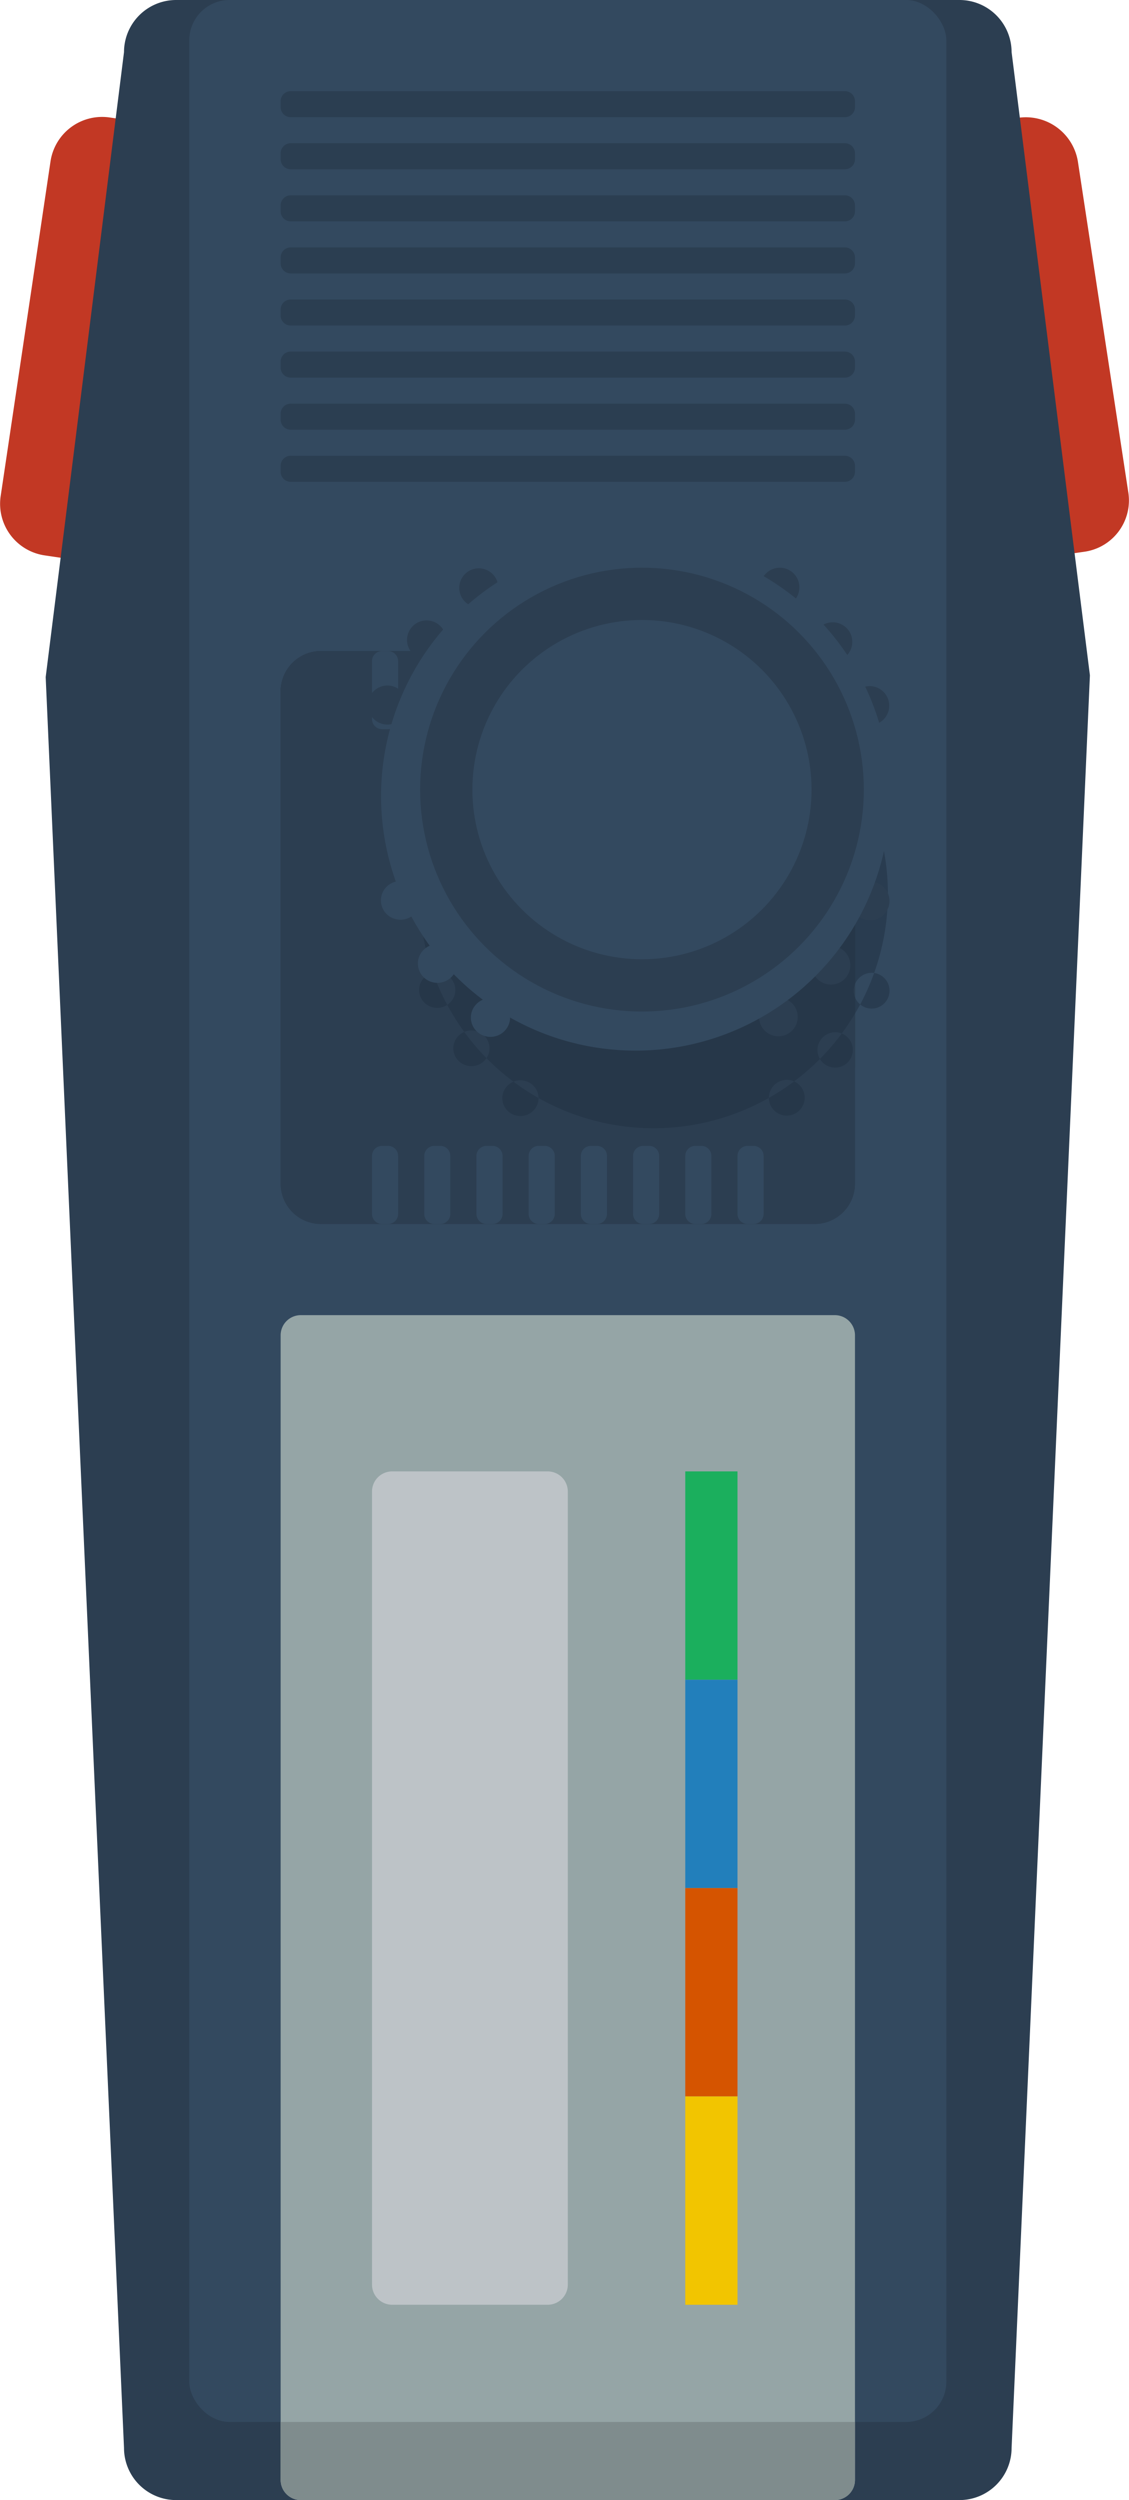 <svg id="png_Atari_-_7800.png_src_Atari_-_7800.svg" data-name="png/Atari - 7800.png, src/Atari - 7800.svg" xmlns="http://www.w3.org/2000/svg" width="112.031" height="248" viewBox="0 0 112.031 248">
  <defs>
    <style>
      .cls-1 {
        fill: #c23824;
      }

      .cls-1, .cls-10, .cls-11, .cls-12, .cls-13, .cls-2, .cls-4, .cls-5, .cls-6, .cls-7, .cls-8, .cls-9 {
        fill-rule: evenodd;
      }

      .cls-14, .cls-2 {
        fill: #2c3e51;
      }

      .cls-3, .cls-7 {
        fill: #33495f;
      }

      .cls-4 {
        fill: #95a5a6;
      }

      .cls-5 {
        fill: #7f8c8d;
      }

      .cls-6 {
        fill: #bdc3c7;
      }

      .cls-8 {
        fill: #2b3e51;
      }

      .cls-9 {
        fill: #1baf5d;
      }

      .cls-10 {
        fill: #227fbb;
      }

      .cls-11 {
        fill: #d55400;
      }

      .cls-12 {
        fill: #f2c500;
      }

      .cls-13 {
        fill: #213142;
        opacity: 0.5;
      }
    </style>
  </defs>
  <g id="Shoulder_pads" data-name="Shoulder pads">
    <path id="Rounded_Rectangle_4" data-name="Rounded Rectangle 4" class="cls-1" d="M82.9,15.655l5.125,0.759a5.169,5.169,0,0,1,4.364,5.87L87.44,55.5a5.179,5.179,0,0,1-5.886,4.351l-5.125-.759a5.169,5.169,0,0,1-4.364-5.87l4.948-33.219A5.179,5.179,0,0,1,82.9,15.655Z" transform="translate(-72 -4)"/>
    <path id="Rounded_Rectangle_4-2" data-name="Rounded Rectangle 4" class="cls-1" d="M172.99,15.694l-5.2.752a5.14,5.14,0,0,0-4.424,5.816l5.016,32.916a5.235,5.235,0,0,0,5.968,4.312l5.2-.752a5.141,5.141,0,0,0,4.424-5.816l-5.017-32.916A5.234,5.234,0,0,0,172.99,15.694Z" transform="translate(-72 -4)"/>
  </g>
  <g id="Body">
    <path id="Rounded_Rectangle_1" data-name="Rounded Rectangle 1" class="cls-2" d="M89.486,4H167.2a5.174,5.174,0,0,1,5.181,5.167l7.772,61.822-7.772,175.844A5.174,5.174,0,0,1,167.2,252H89.486a5.174,5.174,0,0,1-5.181-5.167L76.533,71.167l7.772-62A5.174,5.174,0,0,1,89.486,4Z" transform="translate(-72 -4)"/>
    <rect id="Rounded_Rectangle_2" data-name="Rounded Rectangle 2" class="cls-3" x="18.781" width="75.125" height="240.25" rx="4" ry="4"/>
    <path id="Rounded_Rectangle_3" data-name="Rounded Rectangle 3" class="cls-2" d="M103.848,68.583H152.84a4,4,0,0,1,4,4v48.834a4,4,0,0,1-4,4H103.848a4,4,0,0,1-4-4V72.583A4,4,0,0,1,103.848,68.583Z" transform="translate(-72 -4)"/>
    <path id="Rounded_Rectangle_3-2" data-name="Rounded Rectangle 3" class="cls-2" d="M103.848,68.583H152.84a4,4,0,0,1,4,4v48.834a4,4,0,0,1-4,4H103.848a4,4,0,0,1-4-4V72.583A4,4,0,0,1,103.848,68.583Z" transform="translate(-72 -4)"/>
    <path id="Rounded_Rectangle_3-3" data-name="Rounded Rectangle 3" class="cls-2" d="M103.848,68.583H152.84a4,4,0,0,1,4,4v37.209a4,4,0,0,1-4,4H103.848a4,4,0,0,1-4-4V72.583A4,4,0,0,1,103.848,68.583Z" transform="translate(-72 -4)"/>
    <path id="Rounded_Rectangle_3-4" data-name="Rounded Rectangle 3" class="cls-2" d="M103.848,68.583H152.84a4,4,0,0,1,4,4v37.209a4,4,0,0,1-4,4H103.848a4,4,0,0,1-4-4V72.583A4,4,0,0,1,103.848,68.583Z" transform="translate(-72 -4)"/>
    <path id="Rounded_Rectangle_3-5" data-name="Rounded Rectangle 3" class="cls-4" d="M101.848,134.458H154.84a2,2,0,0,1,2,2V250a2,2,0,0,1-2,2H101.848a2,2,0,0,1-2-2V136.458A2,2,0,0,1,101.848,134.458Z" transform="translate(-72 -4)"/>
    <path id="Rounded_Rectangle_3-6" data-name="Rounded Rectangle 3" class="cls-5" d="M99.848,244.25H156.84V250a2,2,0,0,1-2,2H101.848a2,2,0,0,1-2-2v-5.75Z" transform="translate(-72 -4)"/>
    <path id="Rounded_Rectangle_3-7" data-name="Rounded Rectangle 3" class="cls-6" d="M110.915,149.958h15.429a2,2,0,0,1,2,2v78.667a2,2,0,0,1-2,2H110.915a2,2,0,0,1-2-2V151.958A2,2,0,0,1,110.915,149.958Z" transform="translate(-72 -4)"/>
    <path id="Coches" class="cls-7" d="M146.183,117.667h0.59a1,1,0,0,1,1,1v5.75a1,1,0,0,1-1,1h-0.59a1,1,0,0,1-1-1v-5.75A1,1,0,0,1,146.183,117.667Zm-5.182,0h0.591a1,1,0,0,1,1,1v5.75a1,1,0,0,1-1,1H141a1,1,0,0,1-1-1v-5.75A1,1,0,0,1,141,117.667Zm-5.181,0h0.591a1,1,0,0,1,1,1v5.75a1,1,0,0,1-1,1H135.82a1,1,0,0,1-1-1v-5.75A1,1,0,0,1,135.82,117.667Zm-5.181,0h0.591a1,1,0,0,1,1,1v5.75a1,1,0,0,1-1,1h-0.591a1,1,0,0,1-1-1v-5.75A1,1,0,0,1,130.639,117.667Zm-5.181,0h0.591a1,1,0,0,1,1,1v5.75a1,1,0,0,1-1,1h-0.591a1,1,0,0,1-1-1v-5.75A1,1,0,0,1,125.458,117.667Zm-5.181,0h0.591a1,1,0,0,1,1,1v5.75a1,1,0,0,1-1,1h-0.591a1,1,0,0,1-1-1v-5.75A1,1,0,0,1,120.277,117.667Zm-5.181,0h0.591a1,1,0,0,1,1,1v5.75a1,1,0,0,1-1,1H115.1a1,1,0,0,1-1-1v-5.75A1,1,0,0,1,115.1,117.667Zm-5.181,0h0.591a1,1,0,0,1,1,1v5.75a1,1,0,0,1-1,1h-0.591a1,1,0,0,1-1-1v-5.75A1,1,0,0,1,109.915,117.667Z" transform="translate(-72 -4)"/>
    <path id="Coches-2" data-name="Coches" class="cls-7" d="M146.183,68.583h0.59a1,1,0,0,1,1,1v5.75a1,1,0,0,1-1,1h-0.59a1,1,0,0,1-1-1v-5.75A1,1,0,0,1,146.183,68.583Zm-5.182,0h0.591a1,1,0,0,1,1,1v5.75a1,1,0,0,1-1,1H141a1,1,0,0,1-1-1v-5.75A1,1,0,0,1,141,68.583Zm-5.181,0h0.591a1,1,0,0,1,1,1v5.75a1,1,0,0,1-1,1H135.82a1,1,0,0,1-1-1v-5.75A1,1,0,0,1,135.82,68.583Zm-5.181,0h0.591a1,1,0,0,1,1,1v5.75a1,1,0,0,1-1,1h-0.591a1,1,0,0,1-1-1v-5.75A1,1,0,0,1,130.639,68.583Zm-5.181,0h0.591a1,1,0,0,1,1,1v5.75a1,1,0,0,1-1,1h-0.591a1,1,0,0,1-1-1v-5.75A1,1,0,0,1,125.458,68.583Zm-5.181,0h0.591a1,1,0,0,1,1,1v5.75a1,1,0,0,1-1,1h-0.591a1,1,0,0,1-1-1v-5.75A1,1,0,0,1,120.277,68.583Zm-5.181,0h0.591a1,1,0,0,1,1,1v5.75a1,1,0,0,1-1,1H115.1a1,1,0,0,1-1-1v-5.75A1,1,0,0,1,115.1,68.583Zm-5.181,0h0.591a1,1,0,0,1,1,1v5.75a1,1,0,0,1-1,1h-0.591a1,1,0,0,1-1-1v-5.75A1,1,0,0,1,109.915,68.583Z" transform="translate(-72 -4)"/>
    <path id="Coches-3" data-name="Coches" class="cls-8" d="M100.848,13.042H155.84a1,1,0,0,1,1,1v0.583a1,1,0,0,1-1,1H100.848a1,1,0,0,1-1-1V14.042A1,1,0,0,1,100.848,13.042Zm0,5.167H155.84a1,1,0,0,1,1,1v0.583a1,1,0,0,1-1,1H100.848a1,1,0,0,1-1-1V19.208A1,1,0,0,1,100.848,18.208Zm0,5.167H155.84a1,1,0,0,1,1,1v0.583a1,1,0,0,1-1,1H100.848a1,1,0,0,1-1-1V24.375A1,1,0,0,1,100.848,23.375Zm0,5.167H155.84a1,1,0,0,1,1,1v0.583a1,1,0,0,1-1,1H100.848a1,1,0,0,1-1-1V29.542A1,1,0,0,1,100.848,28.542Zm0,5.167H155.84a1,1,0,0,1,1,1v0.583a1,1,0,0,1-1,1H100.848a1,1,0,0,1-1-1V34.708A1,1,0,0,1,100.848,33.708Zm0,5.167H155.84a1,1,0,0,1,1,1v0.583a1,1,0,0,1-1,1H100.848a1,1,0,0,1-1-1V39.875A1,1,0,0,1,100.848,38.875Zm0,5.167H155.84a1,1,0,0,1,1,1v0.583a1,1,0,0,1-1,1H100.848a1,1,0,0,1-1-1V45.042A1,1,0,0,1,100.848,44.042Zm0,5.167H155.84a1,1,0,0,1,1,1v0.583a1,1,0,0,1-1,1H100.848a1,1,0,0,1-1-1V50.208A1,1,0,0,1,100.848,49.208Z" transform="translate(-72 -4)"/>
    <g id="Colors">
      <path class="cls-9" d="M140,149.958h5.182v20.667H140V149.958Z" transform="translate(-72 -4)"/>
      <path class="cls-10" d="M140,170.625h5.182v20.667H140V170.625Z" transform="translate(-72 -4)"/>
      <path class="cls-11" d="M140,191.292h5.182v20.666H140V191.292Z" transform="translate(-72 -4)"/>
      <path class="cls-12" d="M140,211.958h5.182v20.667H140V211.958Z" transform="translate(-72 -4)"/>
    </g>
  </g>
  <g id="Knob">
    <path class="cls-13" d="M122.571,71.8a1.8,1.8,0,1,1-1.8,1.8A1.8,1.8,0,0,1,122.571,71.8ZM117.8,76.561a1.8,1.8,0,1,1-1.8,1.8A1.8,1.8,0,0,1,117.8,76.561Zm-3.6,5.974a1.8,1.8,0,1,1-1.8,1.8A1.8,1.8,0,0,1,114.193,82.535Zm45.991,2.3a1.8,1.8,0,1,1-1.271-2.19A1.8,1.8,0,0,1,160.184,84.838ZM156.795,79a1.8,1.8,0,1,1-1.271-2.19A1.8,1.8,0,0,1,156.795,79Zm-4.856-5a1.8,1.8,0,1,1-1.271-2.19A1.8,1.8,0,0,1,151.939,74Zm-1.823,37.114a1.777,1.777,0,1,1-1.821,1.776A1.8,1.8,0,0,1,150.116,111.113Zm4.8-4.722a1.756,1.756,0,1,1-1.8,1.755A1.779,1.779,0,0,1,154.913,106.391Zm3.6-5.894a1.776,1.776,0,1,1-1.8,1.776A1.789,1.789,0,0,1,158.515,100.5Zm-44.868,1.252a1.8,1.8,0,0,1,2.2-1.252,1.766,1.766,0,0,1,1.273,2.168,1.8,1.8,0,0,1-2.2,1.252A1.767,1.767,0,0,1,113.647,101.749Zm3.394,5.781a1.8,1.8,0,0,1,2.2-1.252,1.767,1.767,0,0,1,1.272,2.168,1.8,1.8,0,0,1-2.2,1.251A1.767,1.767,0,0,1,117.041,107.53Zm4.864,4.946a1.8,1.8,0,0,1,2.2-1.252,1.767,1.767,0,0,1,1.273,2.168,1.8,1.8,0,0,1-2.2,1.252A1.766,1.766,0,0,1,121.905,112.476Zm15.056-43.059a23.25,23.25,0,1,1-23.355,23.25A23.3,23.3,0,0,1,136.961,69.417Z" transform="translate(-72 -4)"/>
    <path id="Rayures_joystick" data-name="Rayures joystick" class="cls-2" d="M119.515,60.375a1.938,1.938,0,1,1-1.943,1.938A1.94,1.94,0,0,1,119.515,60.375Zm-5.181,5.167a1.938,1.938,0,1,1-1.943,1.938A1.94,1.94,0,0,1,114.334,65.542ZM110.449,72a1.938,1.938,0,1,1-1.943,1.938A1.939,1.939,0,0,1,110.449,72Z" transform="translate(-72 -4)"/>
    <path id="Rayures_joystick-2" data-name="Rayures joystick" class="cls-2" d="M160.173,74.5a1.942,1.942,0,1,1-1.374-2.373A1.943,1.943,0,0,1,160.173,74.5ZM156.51,68.17a1.943,1.943,0,1,1-1.374-2.373A1.944,1.944,0,0,1,156.51,68.17Zm-5.25-5.414a1.943,1.943,0,1,1-1.374-2.373A1.944,1.944,0,0,1,151.26,62.755Z" transform="translate(-72 -4)"/>
    <path id="Rayures_joystick-3" data-name="Rayures joystick" class="cls-2" d="M149.286,102.96a1.918,1.918,0,1,1-1.963,1.917A1.94,1.94,0,0,1,149.286,102.96Zm5.2-5.127a1.918,1.918,0,1,1-1.943,1.917A1.929,1.929,0,0,1,154.488,97.833Zm3.885-6.378a1.918,1.918,0,1,1-1.943,1.917A1.93,1.93,0,0,1,158.373,91.456Z" transform="translate(-72 -4)"/>
    <path id="Rayures_joystick-4" data-name="Rayures joystick" class="cls-7" d="M109.863,92.818a1.949,1.949,0,0,1,2.383-1.356,1.915,1.915,0,0,1,1.376,2.349,1.949,1.949,0,0,1-2.383,1.356A1.915,1.915,0,0,1,109.863,92.818Zm3.669,6.263a1.949,1.949,0,0,1,2.383-1.356,1.913,1.913,0,0,1,1.376,2.348,1.949,1.949,0,0,1-2.383,1.356A1.915,1.915,0,0,1,113.532,99.081Zm5.258,5.358a1.95,1.95,0,0,1,2.384-1.356,1.916,1.916,0,0,1,1.376,2.349,1.95,1.95,0,0,1-2.384,1.356A1.915,1.915,0,0,1,118.79,104.439Z" transform="translate(-72 -4)"/>
    <circle class="cls-3" cx="63.062" cy="78.969" r="25.25"/>
    <circle class="cls-14" cx="63.703" cy="78.328" r="22.015"/>
    <circle class="cls-3" cx="63.703" cy="78.328" r="16.828"/>
  </g>
</svg>
